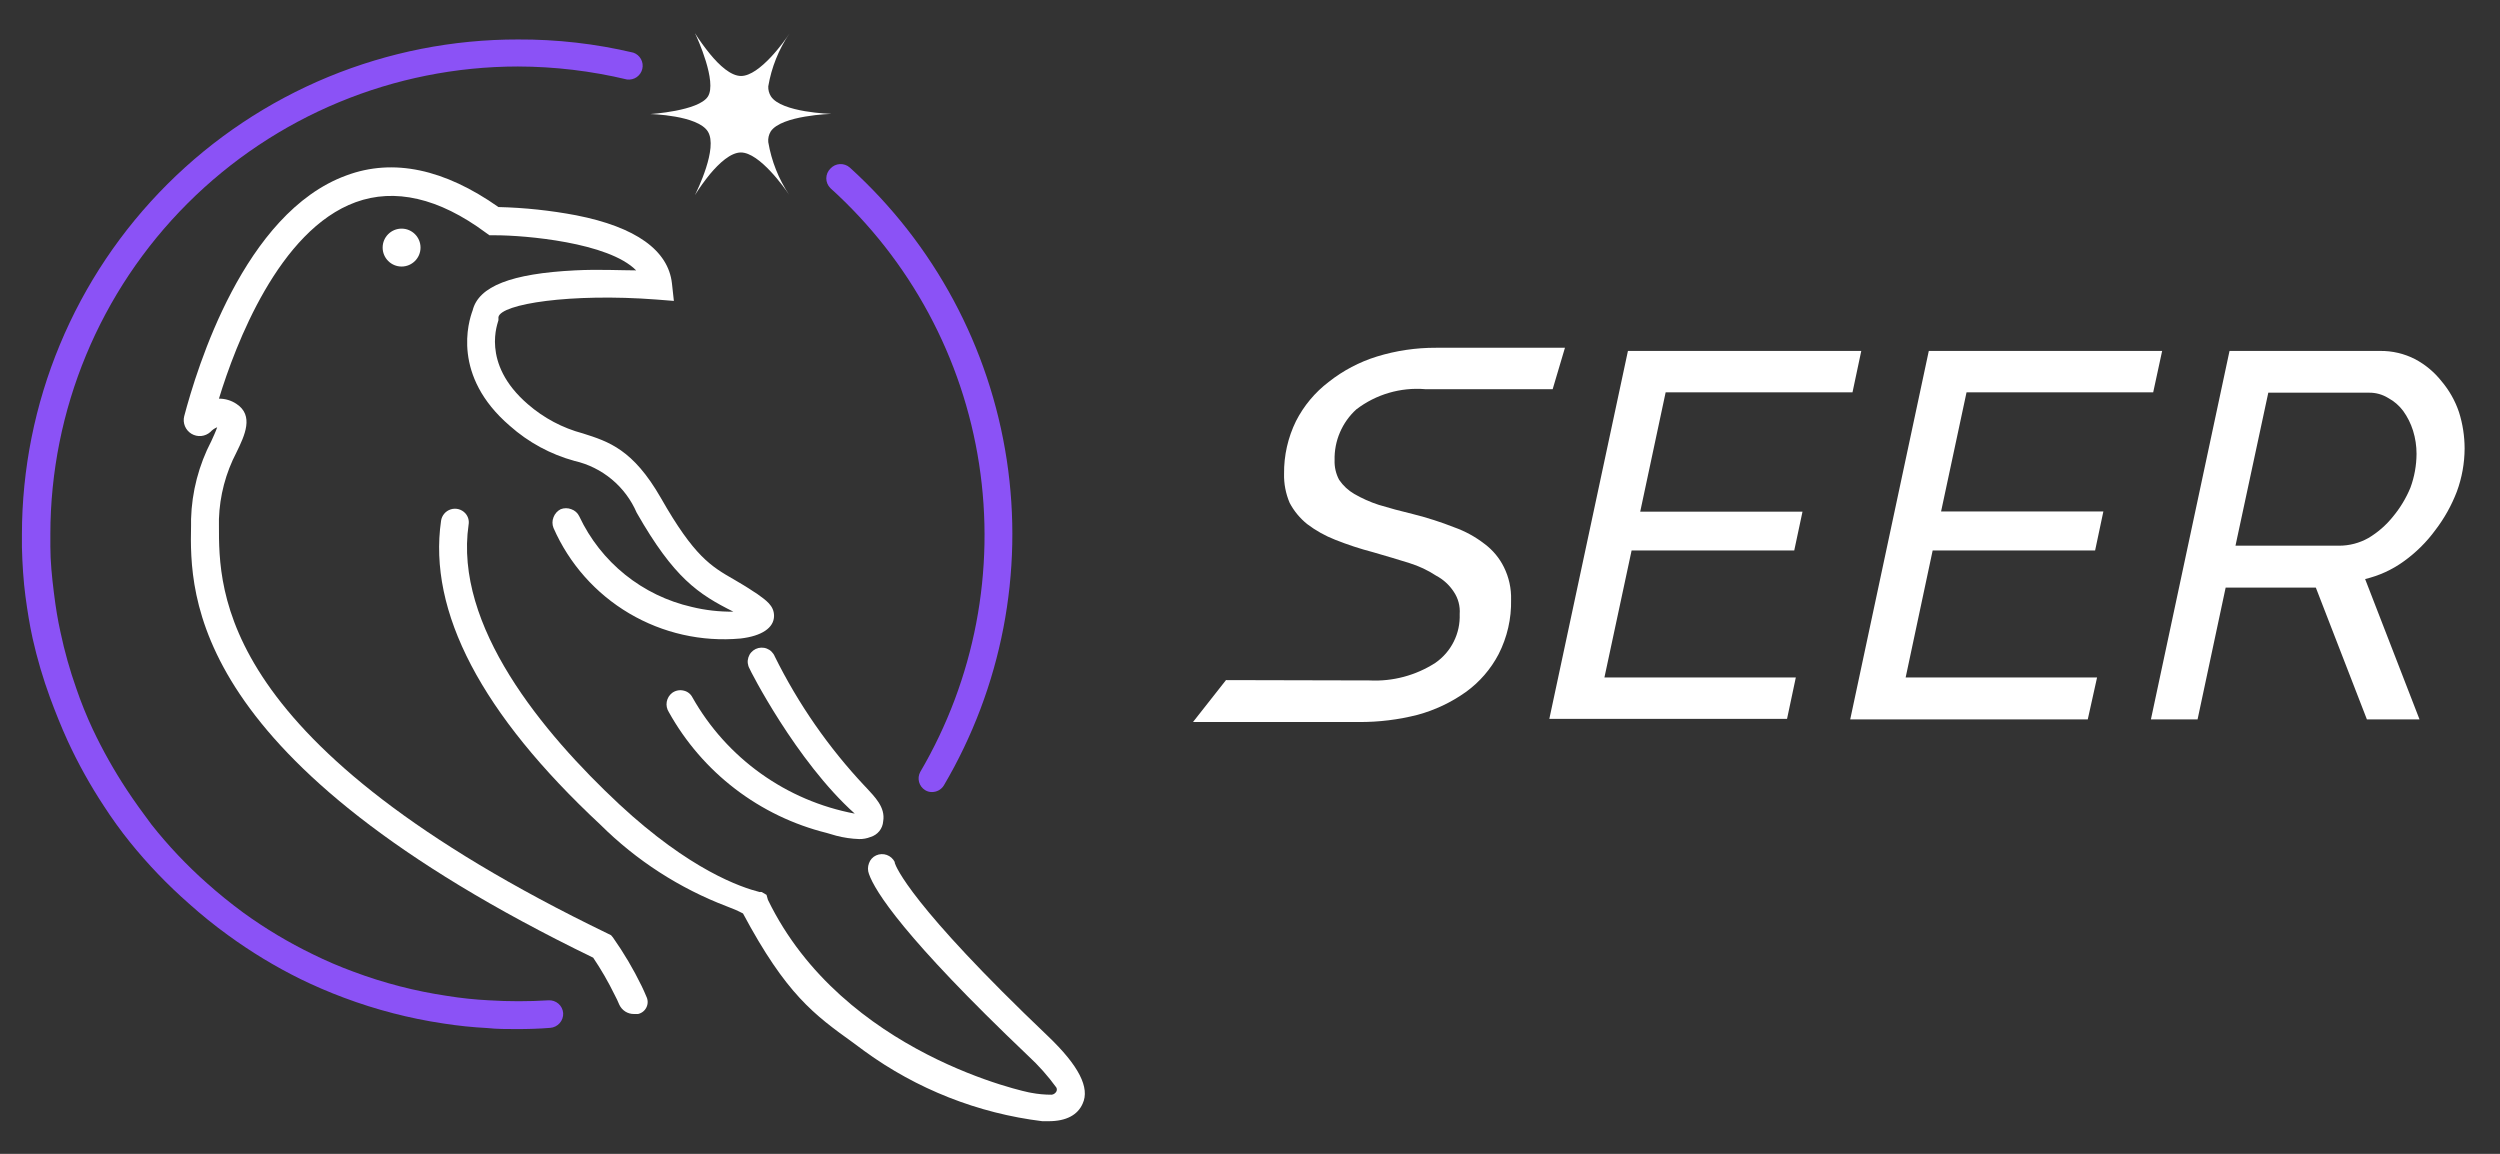 <svg xmlns="http://www.w3.org/2000/svg" width="104" height="48" viewBox="0 0 104 48" fill="none">
  <rect x="0" y="0" width="104" height="48" fill="#333333" stroke="none"/>
  <path d="M89.478 29.927L92.748 14.599H99.01C99.517 14.592 100.018 14.71 100.47 14.942C100.893 15.167 101.266 15.478 101.564 15.854C101.887 16.235 102.135 16.673 102.294 17.146C102.449 17.635 102.527 18.144 102.528 18.657C102.526 19.267 102.417 19.873 102.207 20.445C101.988 21.018 101.688 21.557 101.316 22.044C100.947 22.55 100.498 22.994 99.988 23.358C99.508 23.704 98.965 23.952 98.389 24.088L100.652 29.927H98.463L96.339 24.445H92.587L91.419 29.927H89.478ZM97.295 22.701C97.727 22.703 98.152 22.593 98.528 22.38C98.917 22.148 99.26 21.849 99.543 21.497C99.845 21.134 100.091 20.728 100.272 20.292C100.439 19.841 100.525 19.364 100.528 18.883C100.529 18.554 100.479 18.227 100.382 17.913C100.289 17.62 100.152 17.344 99.973 17.095C99.806 16.871 99.592 16.687 99.346 16.555C99.111 16.41 98.84 16.334 98.565 16.336H94.361L92.996 22.701H97.295Z" fill="white"/>
  <path d="M80.238 14.599H89.945L89.573 16.321H81.808L80.749 21.277H87.5L87.157 22.898H80.399L79.275 28.183H87.238L86.851 29.927H76.969L80.238 14.599Z" fill="white"/>
  <path d="M67.722 14.599H77.429L77.064 16.321H69.291L68.233 21.285H74.984L74.641 22.898H67.875L66.744 28.183H74.706L74.341 29.905H64.452L67.722 14.599Z" fill="white"/>
  <path d="M51.001 28.292L49.629 30.036H56.533C57.355 30.041 58.175 29.94 58.971 29.737C59.691 29.542 60.37 29.221 60.978 28.788C61.55 28.376 62.017 27.836 62.343 27.212C62.7 26.512 62.878 25.734 62.861 24.949C62.874 24.479 62.771 24.012 62.562 23.591C62.374 23.211 62.099 22.881 61.759 22.628C61.375 22.33 60.947 22.096 60.489 21.934C59.942 21.718 59.381 21.538 58.81 21.394C58.266 21.263 57.779 21.131 57.351 21C56.998 20.885 56.658 20.733 56.336 20.547C56.086 20.402 55.872 20.202 55.709 19.963C55.574 19.712 55.509 19.43 55.519 19.146C55.509 18.749 55.584 18.354 55.741 17.989C55.897 17.624 56.13 17.296 56.424 17.029C57.243 16.403 58.265 16.104 59.292 16.19H64.591L65.102 14.467H59.737C58.904 14.464 58.075 14.587 57.278 14.832C56.549 15.058 55.869 15.417 55.271 15.89C54.702 16.324 54.238 16.881 53.913 17.518C53.579 18.199 53.409 18.949 53.417 19.708C53.407 20.124 53.487 20.537 53.65 20.92C53.83 21.261 54.079 21.562 54.38 21.803C54.735 22.072 55.126 22.291 55.541 22.453C56.055 22.658 56.581 22.831 57.117 22.971C57.679 23.131 58.183 23.285 58.628 23.423C59.023 23.545 59.399 23.722 59.745 23.949C60.04 24.105 60.291 24.334 60.474 24.613C60.661 24.887 60.748 25.217 60.723 25.547C60.738 25.944 60.654 26.338 60.476 26.692C60.299 27.047 60.035 27.351 59.708 27.577C58.894 28.1 57.937 28.355 56.971 28.306L51.001 28.292Z" fill="white"/>
  <path d="M38.769 32.949C38.668 32.951 38.569 32.923 38.484 32.869C38.361 32.793 38.272 32.673 38.233 32.533C38.196 32.393 38.212 32.245 38.28 32.117C40.546 28.256 41.412 23.731 40.731 19.306C40.051 14.881 37.865 10.826 34.543 7.825C34.49 7.772 34.447 7.709 34.418 7.639C34.389 7.57 34.374 7.495 34.374 7.42C34.374 7.344 34.389 7.27 34.418 7.2C34.447 7.131 34.49 7.068 34.543 7.015C34.645 6.902 34.788 6.834 34.939 6.826C35.091 6.818 35.24 6.87 35.353 6.971C38.862 10.151 41.167 14.444 41.88 19.125C42.592 23.807 41.669 28.591 39.265 32.672C39.214 32.757 39.141 32.827 39.054 32.876C38.967 32.924 38.869 32.949 38.769 32.949Z" fill="#8B52F6"/>
  <path d="M21.508 42.81C21.092 42.81 20.676 42.81 20.275 42.767C19.662 42.735 19.05 42.672 18.443 42.577C17.03 42.366 15.643 42.006 14.305 41.504C13.677 41.27 13.072 41.007 12.502 40.73C11.447 40.209 10.439 39.598 9.488 38.905C8.923 38.496 8.38 38.057 7.86 37.591C6.972 36.811 6.151 35.956 5.408 35.036C5.017 34.55 4.652 34.043 4.313 33.518C3.748 32.659 3.248 31.759 2.817 30.825C2.547 30.234 2.306 29.628 2.087 29.037C1.791 28.229 1.547 27.402 1.358 26.562C1.233 26 1.139 25.401 1.058 24.803C0.978 24.204 0.927 23.438 0.912 22.767C0.912 22.591 0.912 22.409 0.912 22.226C0.915 19.52 1.451 16.84 2.49 14.341C3.528 11.841 5.049 9.571 6.965 7.66C8.881 5.748 11.155 4.233 13.656 3.2C16.158 2.168 18.839 1.639 21.545 1.642C23.162 1.634 24.774 1.818 26.347 2.19C26.482 2.237 26.595 2.332 26.664 2.457C26.733 2.582 26.753 2.728 26.72 2.867C26.687 3.006 26.604 3.128 26.487 3.209C26.369 3.29 26.226 3.325 26.084 3.307C24.597 2.951 23.074 2.77 21.545 2.766C16.389 2.77 11.445 4.82 7.798 8.466C4.152 12.111 2.1 17.055 2.095 22.212C2.095 22.387 2.095 22.555 2.095 22.723C2.095 23.358 2.16 24 2.241 24.65C2.321 25.299 2.401 25.774 2.518 26.307C2.686 27.099 2.905 27.879 3.175 28.642C3.371 29.216 3.598 29.779 3.854 30.328C4.266 31.2 4.739 32.042 5.269 32.847C5.591 33.336 5.934 33.81 6.306 34.307C7 35.183 7.769 35.996 8.605 36.737C9.094 37.175 9.612 37.591 10.137 37.978C11.042 38.632 12.002 39.206 13.006 39.694C13.559 39.967 14.127 40.211 14.706 40.423C15.969 40.896 17.277 41.234 18.611 41.431C19.184 41.523 19.761 41.584 20.341 41.613C21.165 41.664 21.991 41.664 22.815 41.613C22.967 41.603 23.116 41.654 23.231 41.753C23.346 41.853 23.417 41.994 23.428 42.146C23.436 42.299 23.384 42.448 23.283 42.563C23.182 42.677 23.04 42.748 22.888 42.759C22.435 42.796 21.968 42.81 21.508 42.81Z" fill="#8B52F6"/>
  <path d="M32.2 25.62C32.2 26.117 31.689 26.46 30.806 26.562C29.191 26.708 27.571 26.342 26.175 25.517C24.779 24.692 23.678 23.449 23.026 21.963C22.968 21.821 22.968 21.661 23.026 21.518C23.08 21.372 23.187 21.252 23.326 21.182C23.466 21.128 23.623 21.128 23.764 21.182C23.837 21.207 23.904 21.246 23.962 21.297C24.02 21.349 24.067 21.412 24.099 21.482C24.541 22.424 25.193 23.253 26.003 23.905C26.814 24.558 27.763 25.017 28.777 25.248C29.343 25.386 29.925 25.452 30.507 25.445C29.047 24.715 28.04 24.051 26.486 21.328C26.255 20.792 25.901 20.317 25.452 19.943C25.003 19.569 24.472 19.305 23.902 19.175C22.904 18.902 21.982 18.403 21.209 17.715C18.786 15.635 19.487 13.38 19.662 12.912C19.91 11.912 21.267 11.38 23.917 11.248C24.887 11.197 25.836 11.248 26.464 11.248C25.318 10.08 21.822 9.788 20.625 9.788H20.362L20.209 9.679C18.239 8.219 16.414 7.825 14.801 8.409C11.604 9.569 9.794 14.336 9.108 16.584C9.368 16.582 9.622 16.658 9.838 16.803C10.568 17.285 10.188 18.102 9.838 18.817C9.389 19.675 9.14 20.623 9.108 21.591V21.847C9.108 24.584 9.021 30.978 25.303 38.847L25.42 38.905L25.5 39C25.95 39.639 26.348 40.312 26.69 41.014C26.756 41.16 26.829 41.299 26.887 41.453C26.922 41.522 26.941 41.598 26.943 41.676C26.944 41.754 26.927 41.831 26.894 41.901C26.861 41.972 26.812 42.034 26.752 42.082C26.691 42.131 26.62 42.165 26.544 42.182H26.369C26.242 42.183 26.117 42.147 26.009 42.078C25.902 42.009 25.817 41.911 25.763 41.796C25.705 41.654 25.639 41.516 25.566 41.38C25.305 40.846 25.008 40.332 24.676 39.839C7.853 31.679 7.889 24.788 7.948 21.847C7.948 21.759 7.948 21.672 7.948 21.591C7.98 20.458 8.27 19.348 8.794 18.343C8.86 18.197 8.977 17.949 9.035 17.774C8.927 17.817 8.829 17.884 8.751 17.971C8.645 18.066 8.511 18.124 8.369 18.138C8.228 18.151 8.086 18.118 7.964 18.045C7.842 17.971 7.747 17.86 7.693 17.729C7.639 17.597 7.628 17.452 7.663 17.314C8.189 15.328 10.145 8.854 14.407 7.299C16.363 6.569 18.494 7.036 20.735 8.613C21.82 8.639 22.901 8.754 23.968 8.956C26.457 9.445 27.799 10.416 27.953 11.788L28.033 12.518L27.303 12.46C23.742 12.19 20.844 12.642 20.735 13.19V13.27V13.321C20.735 13.387 19.968 15.102 21.961 16.817C22.62 17.39 23.401 17.805 24.245 18.029C25.325 18.372 26.332 18.693 27.493 20.715C28.88 23.153 29.58 23.562 30.551 24.117C30.799 24.263 31.062 24.416 31.354 24.613L31.492 24.701C31.865 24.971 32.2 25.19 32.2 25.62Z" fill="white"/>
  <path d="M36.74 34.168C36.73 34.317 36.673 34.459 36.58 34.575C36.486 34.692 36.358 34.776 36.215 34.818C36.064 34.879 35.903 34.908 35.74 34.905C35.42 34.894 35.102 34.847 34.791 34.767L34.39 34.65C33.009 34.307 31.713 33.683 30.583 32.818C29.453 31.953 28.513 30.864 27.822 29.621C27.741 29.495 27.711 29.343 27.736 29.196C27.762 29.049 27.842 28.916 27.96 28.825C28.029 28.775 28.107 28.74 28.19 28.724C28.274 28.707 28.36 28.709 28.442 28.73C28.52 28.747 28.594 28.781 28.657 28.831C28.72 28.88 28.771 28.943 28.807 29.015C29.512 30.263 30.482 31.343 31.648 32.177C32.814 33.012 34.148 33.582 35.558 33.847C33.113 31.657 31.179 27.84 31.179 27.81C31.14 27.741 31.116 27.664 31.107 27.584C31.099 27.505 31.108 27.425 31.132 27.349C31.156 27.273 31.195 27.202 31.247 27.142C31.3 27.082 31.364 27.033 31.436 26.998C31.508 26.964 31.586 26.945 31.666 26.942C31.746 26.939 31.825 26.952 31.899 26.981C31.974 27.01 32.042 27.053 32.098 27.11C32.155 27.166 32.2 27.233 32.23 27.307C33.207 29.282 34.471 31.103 35.981 32.708L36.025 32.752C36.383 33.146 36.842 33.577 36.74 34.168Z" fill="white"/>
  <path d="M45.038 45.912C44.834 46.38 44.36 46.642 43.623 46.642H43.36C40.685 46.314 38.138 45.309 35.959 43.723L35.485 43.372C33.872 42.212 32.711 41.372 30.909 38C30.694 37.887 30.472 37.79 30.244 37.708C28.269 36.956 26.474 35.797 24.975 34.306C20.027 29.693 17.801 25.445 18.348 21.664C18.364 21.555 18.41 21.452 18.482 21.368C18.553 21.284 18.647 21.222 18.753 21.189C18.858 21.156 18.971 21.154 19.077 21.182C19.184 21.211 19.28 21.269 19.355 21.35C19.413 21.414 19.456 21.489 19.48 21.572C19.504 21.654 19.509 21.74 19.494 21.825C18.881 26.029 22.567 30.474 25.763 33.46C28.719 36.204 30.828 36.912 31.602 37.109C31.631 37.104 31.661 37.104 31.69 37.109L31.887 37.226L31.945 37.431C35.069 43.868 42.812 45.46 42.893 45.46C43.176 45.514 43.465 45.541 43.754 45.54C43.793 45.534 43.831 45.519 43.864 45.496C43.897 45.474 43.924 45.444 43.944 45.409C43.958 45.383 43.965 45.354 43.965 45.325C43.965 45.295 43.958 45.267 43.944 45.241C43.597 44.763 43.203 44.32 42.769 43.92C37.587 38.985 36.397 37.066 36.149 36.358C36.094 36.214 36.094 36.056 36.149 35.912C36.173 35.84 36.213 35.773 36.264 35.717C36.316 35.66 36.378 35.615 36.448 35.584C36.588 35.521 36.747 35.514 36.891 35.566C37.035 35.618 37.154 35.724 37.222 35.861V35.898C37.273 36.058 37.871 37.65 43.593 43.102C44.885 44.336 45.345 45.255 45.038 45.912Z" fill="white"/>
  <path d="M16.706 11.088C17.141 11.088 17.494 10.735 17.494 10.299C17.494 9.864 17.141 9.511 16.706 9.511C16.271 9.511 15.918 9.864 15.918 10.299C15.918 10.735 16.271 11.088 16.706 11.088Z" fill="white"/>
  <path d="M31.96 5.912C32.092 6.695 32.388 7.442 32.828 8.102C32.646 7.825 31.595 6.343 30.821 6.343C30.398 6.343 29.916 6.788 29.537 7.241C29.309 7.52 29.1 7.812 28.909 8.117C29.004 7.92 29.872 6.161 29.449 5.475C29.026 4.788 27.048 4.745 27.048 4.745C27.048 4.745 29.062 4.621 29.449 4.015C29.836 3.409 29.011 1.577 28.909 1.38C29.103 1.684 29.315 1.976 29.544 2.256C29.916 2.708 30.398 3.161 30.828 3.161C31.602 3.161 32.646 1.701 32.836 1.402C32.391 2.061 32.093 2.807 31.96 3.591C31.953 3.738 31.992 3.883 32.069 4.007C32.507 4.686 34.587 4.737 34.587 4.737C34.587 4.737 32.507 4.796 32.062 5.467C31.981 5.601 31.945 5.757 31.96 5.912Z" fill="white"/>
</svg>